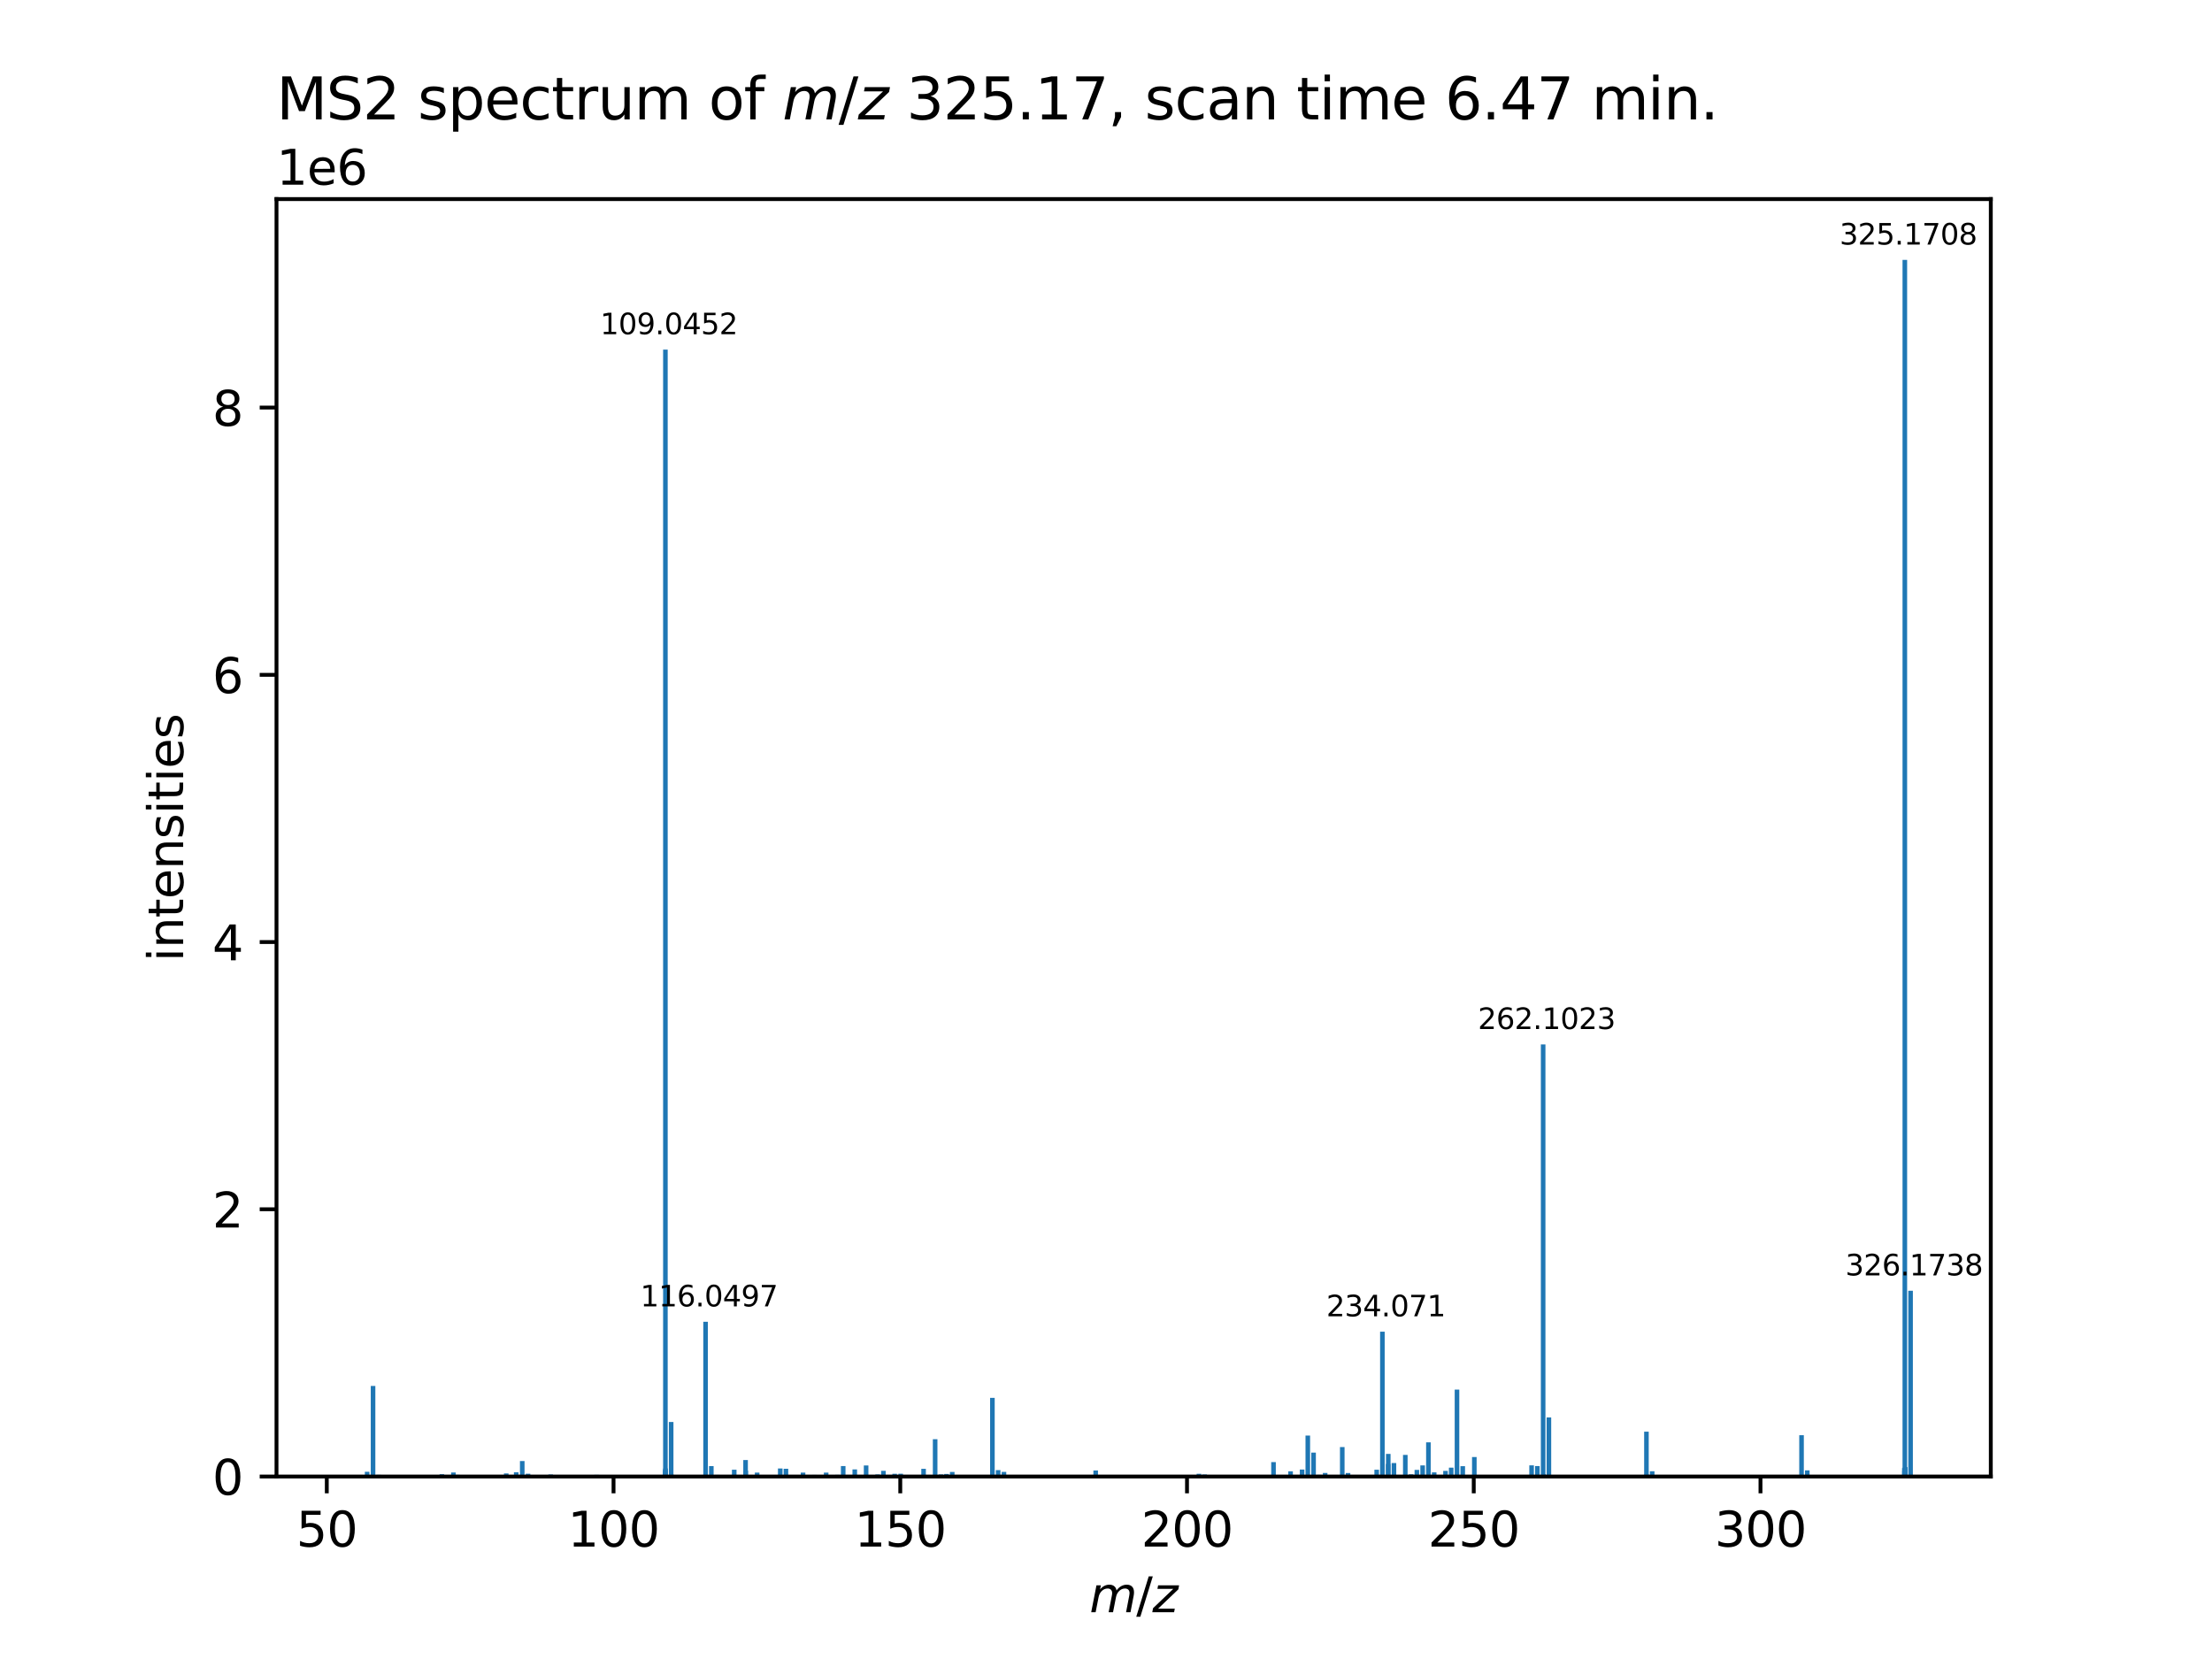 <?xml version="1.0" encoding="utf-8" standalone="no"?>
<!DOCTYPE svg PUBLIC "-//W3C//DTD SVG 1.1//EN"
  "http://www.w3.org/Graphics/SVG/1.1/DTD/svg11.dtd">
<svg xmlns:xlink="http://www.w3.org/1999/xlink" width="460.8pt" height="345.6pt" viewBox="0 0 460.8 345.6" xmlns="http://www.w3.org/2000/svg" version="1.1">
 <defs>
  <style type="text/css">*{stroke-linejoin: round; stroke-linecap: butt}</style>
 </defs>
 <g id="figure_1">
  <g id="patch_1">
   <path d="M 0 345.6 
L 460.8 345.6 
L 460.8 0 
L 0 0 
z
" style="fill: #ffffff"/>
  </g>
  <g id="axes_1">
   <g id="patch_2">
    <path d="M 57.6 307.584 
L 414.72 307.584 
L 414.72 41.472 
L 57.6 41.472 
z
" style="fill: #ffffff"/>
   </g>
   <g id="patch_3">
    <path d="M 73.833 307.584 
L 74.788 307.584 
L 74.788 307.408 
L 73.833 307.408 
z
" clip-path="url(#p324d6e1022)" style="fill: #1f77b4"/>
   </g>
   <g id="patch_4">
    <path d="M 76.003 307.584 
L 76.959 307.584 
L 76.959 306.594 
L 76.003 306.594 
z
" clip-path="url(#p324d6e1022)" style="fill: #1f77b4"/>
   </g>
   <g id="patch_5">
    <path d="M 77.236 307.584 
L 78.191 307.584 
L 78.191 288.717 
L 77.236 288.717 
z
" clip-path="url(#p324d6e1022)" style="fill: #1f77b4"/>
   </g>
   <g id="patch_6">
    <path d="M 77.238 307.584 
L 78.194 307.584 
L 78.194 307.292 
L 77.238 307.292 
z
" clip-path="url(#p324d6e1022)" style="fill: #1f77b4"/>
   </g>
   <g id="patch_7">
    <path d="M 78.387 307.584 
L 79.343 307.584 
L 79.343 307.366 
L 78.387 307.366 
z
" clip-path="url(#p324d6e1022)" style="fill: #1f77b4"/>
   </g>
   <g id="patch_8">
    <path d="M 78.434 307.584 
L 79.39 307.584 
L 79.39 307.242 
L 78.434 307.242 
z
" clip-path="url(#p324d6e1022)" style="fill: #1f77b4"/>
   </g>
   <g id="patch_9">
    <path d="M 83.847 307.584 
L 84.803 307.584 
L 84.803 307.363 
L 83.847 307.363 
z
" clip-path="url(#p324d6e1022)" style="fill: #1f77b4"/>
   </g>
   <g id="patch_10">
    <path d="M 86.146 307.584 
L 87.102 307.584 
L 87.102 307.34 
L 86.146 307.34 
z
" clip-path="url(#p324d6e1022)" style="fill: #1f77b4"/>
   </g>
   <g id="patch_11">
    <path d="M 91.571 307.584 
L 92.527 307.584 
L 92.527 307.099 
L 91.571 307.099 
z
" clip-path="url(#p324d6e1022)" style="fill: #1f77b4"/>
   </g>
   <g id="patch_12">
    <path d="M 92.204 307.584 
L 93.16 307.584 
L 93.16 307.395 
L 92.204 307.395 
z
" clip-path="url(#p324d6e1022)" style="fill: #1f77b4"/>
   </g>
   <g id="patch_13">
    <path d="M 93.979 307.584 
L 94.935 307.584 
L 94.935 306.742 
L 93.979 306.742 
z
" clip-path="url(#p324d6e1022)" style="fill: #1f77b4"/>
   </g>
   <g id="patch_14">
    <path d="M 94.805 307.584 
L 95.761 307.584 
L 95.761 307.238 
L 94.805 307.238 
z
" clip-path="url(#p324d6e1022)" style="fill: #1f77b4"/>
   </g>
   <g id="patch_15">
    <path d="M 104.982 307.584 
L 105.938 307.584 
L 105.938 306.943 
L 104.982 306.943 
z
" clip-path="url(#p324d6e1022)" style="fill: #1f77b4"/>
   </g>
   <g id="patch_16">
    <path d="M 105.907 307.584 
L 106.863 307.584 
L 106.863 307.331 
L 105.907 307.331 
z
" clip-path="url(#p324d6e1022)" style="fill: #1f77b4"/>
   </g>
   <g id="patch_17">
    <path d="M 106.151 307.584 
L 107.107 307.584 
L 107.107 307.35 
L 106.151 307.35 
z
" clip-path="url(#p324d6e1022)" style="fill: #1f77b4"/>
   </g>
   <g id="patch_18">
    <path d="M 107.059 307.584 
L 108.014 307.584 
L 108.014 306.691 
L 107.059 306.691 
z
" clip-path="url(#p324d6e1022)" style="fill: #1f77b4"/>
   </g>
   <g id="patch_19">
    <path d="M 107.111 307.584 
L 108.067 307.584 
L 108.067 307.215 
L 107.111 307.215 
z
" clip-path="url(#p324d6e1022)" style="fill: #1f77b4"/>
   </g>
   <g id="patch_20">
    <path d="M 108.315 307.584 
L 109.271 307.584 
L 109.271 304.363 
L 108.315 304.363 
z
" clip-path="url(#p324d6e1022)" style="fill: #1f77b4"/>
   </g>
   <g id="patch_21">
    <path d="M 109.519 307.584 
L 110.475 307.584 
L 110.475 307.009 
L 109.519 307.009 
z
" clip-path="url(#p324d6e1022)" style="fill: #1f77b4"/>
   </g>
   <g id="patch_22">
    <path d="M 109.533 307.584 
L 110.489 307.584 
L 110.489 307.288 
L 109.533 307.288 
z
" clip-path="url(#p324d6e1022)" style="fill: #1f77b4"/>
   </g>
   <g id="patch_23">
    <path d="M 114.238 307.584 
L 115.193 307.584 
L 115.193 307.165 
L 114.238 307.165 
z
" clip-path="url(#p324d6e1022)" style="fill: #1f77b4"/>
   </g>
   <g id="patch_24">
    <path d="M 117.175 307.584 
L 118.13 307.584 
L 118.13 307.26 
L 117.175 307.26 
z
" clip-path="url(#p324d6e1022)" style="fill: #1f77b4"/>
   </g>
   <g id="patch_25">
    <path d="M 117.18 307.584 
L 118.136 307.584 
L 118.136 307.342 
L 117.18 307.342 
z
" clip-path="url(#p324d6e1022)" style="fill: #1f77b4"/>
   </g>
   <g id="patch_26">
    <path d="M 123.802 307.584 
L 124.758 307.584 
L 124.758 307.235 
L 123.802 307.235 
z
" clip-path="url(#p324d6e1022)" style="fill: #1f77b4"/>
   </g>
   <g id="patch_27">
    <path d="M 138.094 307.584 
L 139.05 307.584 
L 139.05 307.391 
L 138.094 307.391 
z
" clip-path="url(#p324d6e1022)" style="fill: #1f77b4"/>
   </g>
   <g id="patch_28">
    <path d="M 138.12 307.584 
L 139.076 307.584 
L 139.076 306.482 
L 138.12 306.482 
z
" clip-path="url(#p324d6e1022)" style="fill: #1f77b4"/>
   </g>
   <g id="patch_29">
    <path d="M 138.123 307.584 
L 139.079 307.584 
L 139.079 306.134 
L 138.123 306.134 
z
" clip-path="url(#p324d6e1022)" style="fill: #1f77b4"/>
   </g>
   <g id="patch_30">
    <path d="M 138.138 307.584 
L 139.094 307.584 
L 139.094 72.828 
L 138.138 72.828 
z
" clip-path="url(#p324d6e1022)" style="fill: #1f77b4"/>
   </g>
   <g id="patch_31">
    <path d="M 138.157 307.584 
L 139.113 307.584 
L 139.113 305.903 
L 138.157 305.903 
z
" clip-path="url(#p324d6e1022)" style="fill: #1f77b4"/>
   </g>
   <g id="patch_32">
    <path d="M 139.329 307.584 
L 140.285 307.584 
L 140.285 307.4 
L 139.329 307.4 
z
" clip-path="url(#p324d6e1022)" style="fill: #1f77b4"/>
   </g>
   <g id="patch_33">
    <path d="M 139.337 307.584 
L 140.292 307.584 
L 140.292 296.227 
L 139.337 296.227 
z
" clip-path="url(#p324d6e1022)" style="fill: #1f77b4"/>
   </g>
   <g id="patch_34">
    <path d="M 139.346 307.584 
L 140.302 307.584 
L 140.302 307.104 
L 139.346 307.104 
z
" clip-path="url(#p324d6e1022)" style="fill: #1f77b4"/>
   </g>
   <g id="patch_35">
    <path d="M 146.506 307.584 
L 147.462 307.584 
L 147.462 275.35 
L 146.506 275.35 
z
" clip-path="url(#p324d6e1022)" style="fill: #1f77b4"/>
   </g>
   <g id="patch_36">
    <path d="M 147.705 307.584 
L 148.66 307.584 
L 148.66 305.422 
L 147.705 305.422 
z
" clip-path="url(#p324d6e1022)" style="fill: #1f77b4"/>
   </g>
   <g id="patch_37">
    <path d="M 148.94 307.584 
L 149.896 307.584 
L 149.896 307.245 
L 148.94 307.245 
z
" clip-path="url(#p324d6e1022)" style="fill: #1f77b4"/>
   </g>
   <g id="patch_38">
    <path d="M 152.474 307.584 
L 153.429 307.584 
L 153.429 306.172 
L 152.474 306.172 
z
" clip-path="url(#p324d6e1022)" style="fill: #1f77b4"/>
   </g>
   <g id="patch_39">
    <path d="M 154.838 307.584 
L 155.794 307.584 
L 155.794 304.149 
L 154.838 304.149 
z
" clip-path="url(#p324d6e1022)" style="fill: #1f77b4"/>
   </g>
   <g id="patch_40">
    <path d="M 154.881 307.584 
L 155.837 307.584 
L 155.837 306.362 
L 154.881 306.362 
z
" clip-path="url(#p324d6e1022)" style="fill: #1f77b4"/>
   </g>
   <g id="patch_41">
    <path d="M 157.246 307.584 
L 158.202 307.584 
L 158.202 306.773 
L 157.246 306.773 
z
" clip-path="url(#p324d6e1022)" style="fill: #1f77b4"/>
   </g>
   <g id="patch_42">
    <path d="M 162.061 307.584 
L 163.016 307.584 
L 163.016 305.91 
L 162.061 305.91 
z
" clip-path="url(#p324d6e1022)" style="fill: #1f77b4"/>
   </g>
   <g id="patch_43">
    <path d="M 163.25 307.584 
L 164.205 307.584 
L 164.205 305.976 
L 163.25 305.976 
z
" clip-path="url(#p324d6e1022)" style="fill: #1f77b4"/>
   </g>
   <g id="patch_44">
    <path d="M 166.81 307.584 
L 167.765 307.584 
L 167.765 306.767 
L 166.81 306.767 
z
" clip-path="url(#p324d6e1022)" style="fill: #1f77b4"/>
   </g>
   <g id="patch_45">
    <path d="M 169.217 307.584 
L 170.173 307.584 
L 170.173 307.249 
L 169.217 307.249 
z
" clip-path="url(#p324d6e1022)" style="fill: #1f77b4"/>
   </g>
   <g id="patch_46">
    <path d="M 171.625 307.584 
L 172.581 307.584 
L 172.581 306.769 
L 171.625 306.769 
z
" clip-path="url(#p324d6e1022)" style="fill: #1f77b4"/>
   </g>
   <g id="patch_47">
    <path d="M 173.989 307.584 
L 174.945 307.584 
L 174.945 307.231 
L 173.989 307.231 
z
" clip-path="url(#p324d6e1022)" style="fill: #1f77b4"/>
   </g>
   <g id="patch_48">
    <path d="M 175.177 307.584 
L 176.133 307.584 
L 176.133 305.403 
L 175.177 305.403 
z
" clip-path="url(#p324d6e1022)" style="fill: #1f77b4"/>
   </g>
   <g id="patch_49">
    <path d="M 177.585 307.584 
L 178.541 307.584 
L 178.541 306.108 
L 177.585 306.108 
z
" clip-path="url(#p324d6e1022)" style="fill: #1f77b4"/>
   </g>
   <g id="patch_50">
    <path d="M 179.95 307.584 
L 180.905 307.584 
L 180.905 305.289 
L 179.95 305.289 
z
" clip-path="url(#p324d6e1022)" style="fill: #1f77b4"/>
   </g>
   <g id="patch_51">
    <path d="M 182.349 307.584 
L 183.305 307.584 
L 183.305 307.154 
L 182.349 307.154 
z
" clip-path="url(#p324d6e1022)" style="fill: #1f77b4"/>
   </g>
   <g id="patch_52">
    <path d="M 183.552 307.584 
L 184.508 307.584 
L 184.508 306.397 
L 183.552 306.397 
z
" clip-path="url(#p324d6e1022)" style="fill: #1f77b4"/>
   </g>
   <g id="patch_53">
    <path d="M 185.898 307.584 
L 186.854 307.584 
L 186.854 307.015 
L 185.898 307.015 
z
" clip-path="url(#p324d6e1022)" style="fill: #1f77b4"/>
   </g>
   <g id="patch_54">
    <path d="M 187.15 307.584 
L 188.106 307.584 
L 188.106 307.004 
L 187.15 307.004 
z
" clip-path="url(#p324d6e1022)" style="fill: #1f77b4"/>
   </g>
   <g id="patch_55">
    <path d="M 191.699 307.584 
L 192.655 307.584 
L 192.655 307.332 
L 191.699 307.332 
z
" clip-path="url(#p324d6e1022)" style="fill: #1f77b4"/>
   </g>
   <g id="patch_56">
    <path d="M 191.921 307.584 
L 192.876 307.584 
L 192.876 305.981 
L 191.921 305.981 
z
" clip-path="url(#p324d6e1022)" style="fill: #1f77b4"/>
   </g>
   <g id="patch_57">
    <path d="M 194.329 307.584 
L 195.285 307.584 
L 195.285 299.811 
L 194.329 299.811 
z
" clip-path="url(#p324d6e1022)" style="fill: #1f77b4"/>
   </g>
   <g id="patch_58">
    <path d="M 195.517 307.584 
L 196.472 307.584 
L 196.472 307.283 
L 195.517 307.283 
z
" clip-path="url(#p324d6e1022)" style="fill: #1f77b4"/>
   </g>
   <g id="patch_59">
    <path d="M 195.53 307.584 
L 196.486 307.584 
L 196.486 307.154 
L 195.53 307.154 
z
" clip-path="url(#p324d6e1022)" style="fill: #1f77b4"/>
   </g>
   <g id="patch_60">
    <path d="M 196.693 307.584 
L 197.649 307.584 
L 197.649 307.049 
L 196.693 307.049 
z
" clip-path="url(#p324d6e1022)" style="fill: #1f77b4"/>
   </g>
   <g id="patch_61">
    <path d="M 197.889 307.584 
L 198.845 307.584 
L 198.845 306.64 
L 197.889 306.64 
z
" clip-path="url(#p324d6e1022)" style="fill: #1f77b4"/>
   </g>
   <g id="patch_62">
    <path d="M 206.243 307.584 
L 207.199 307.584 
L 207.199 307.398 
L 206.243 307.398 
z
" clip-path="url(#p324d6e1022)" style="fill: #1f77b4"/>
   </g>
   <g id="patch_63">
    <path d="M 206.257 307.584 
L 207.213 307.584 
L 207.213 291.197 
L 206.257 291.197 
z
" clip-path="url(#p324d6e1022)" style="fill: #1f77b4"/>
   </g>
   <g id="patch_64">
    <path d="M 207.456 307.584 
L 208.412 307.584 
L 208.412 306.248 
L 207.456 306.248 
z
" clip-path="url(#p324d6e1022)" style="fill: #1f77b4"/>
   </g>
   <g id="patch_65">
    <path d="M 208.665 307.584 
L 209.621 307.584 
L 209.621 306.624 
L 208.665 306.624 
z
" clip-path="url(#p324d6e1022)" style="fill: #1f77b4"/>
   </g>
   <g id="patch_66">
    <path d="M 227.774 307.584 
L 228.729 307.584 
L 228.729 306.325 
L 227.774 306.325 
z
" clip-path="url(#p324d6e1022)" style="fill: #1f77b4"/>
   </g>
   <g id="patch_67">
    <path d="M 234.931 307.584 
L 235.886 307.584 
L 235.886 307.265 
L 234.931 307.265 
z
" clip-path="url(#p324d6e1022)" style="fill: #1f77b4"/>
   </g>
   <g id="patch_68">
    <path d="M 249.28 307.584 
L 250.235 307.584 
L 250.235 307.014 
L 249.28 307.014 
z
" clip-path="url(#p324d6e1022)" style="fill: #1f77b4"/>
   </g>
   <g id="patch_69">
    <path d="M 250.469 307.584 
L 251.425 307.584 
L 251.425 307.16 
L 250.469 307.16 
z
" clip-path="url(#p324d6e1022)" style="fill: #1f77b4"/>
   </g>
   <g id="patch_70">
    <path d="M 264.819 307.584 
L 265.775 307.584 
L 265.775 304.588 
L 264.819 304.588 
z
" clip-path="url(#p324d6e1022)" style="fill: #1f77b4"/>
   </g>
   <g id="patch_71">
    <path d="M 266.016 307.584 
L 266.972 307.584 
L 266.972 307.31 
L 266.016 307.31 
z
" clip-path="url(#p324d6e1022)" style="fill: #1f77b4"/>
   </g>
   <g id="patch_72">
    <path d="M 268.373 307.584 
L 269.329 307.584 
L 269.329 306.502 
L 268.373 306.502 
z
" clip-path="url(#p324d6e1022)" style="fill: #1f77b4"/>
   </g>
   <g id="patch_73">
    <path d="M 270.773 307.584 
L 271.728 307.584 
L 271.728 306.125 
L 270.773 306.125 
z
" clip-path="url(#p324d6e1022)" style="fill: #1f77b4"/>
   </g>
   <g id="patch_74">
    <path d="M 271.961 307.584 
L 272.916 307.584 
L 272.916 299.049 
L 271.961 299.049 
z
" clip-path="url(#p324d6e1022)" style="fill: #1f77b4"/>
   </g>
   <g id="patch_75">
    <path d="M 273.164 307.584 
L 274.12 307.584 
L 274.12 302.61 
L 273.164 302.61 
z
" clip-path="url(#p324d6e1022)" style="fill: #1f77b4"/>
   </g>
   <g id="patch_76">
    <path d="M 274.363 307.584 
L 275.319 307.584 
L 275.319 307.236 
L 274.363 307.236 
z
" clip-path="url(#p324d6e1022)" style="fill: #1f77b4"/>
   </g>
   <g id="patch_77">
    <path d="M 275.573 307.584 
L 276.529 307.584 
L 276.529 306.839 
L 275.573 306.839 
z
" clip-path="url(#p324d6e1022)" style="fill: #1f77b4"/>
   </g>
   <g id="patch_78">
    <path d="M 279.14 307.584 
L 280.095 307.584 
L 280.095 301.451 
L 279.14 301.451 
z
" clip-path="url(#p324d6e1022)" style="fill: #1f77b4"/>
   </g>
   <g id="patch_79">
    <path d="M 280.34 307.584 
L 281.295 307.584 
L 281.295 306.853 
L 280.34 306.853 
z
" clip-path="url(#p324d6e1022)" style="fill: #1f77b4"/>
   </g>
   <g id="patch_80">
    <path d="M 286.312 307.584 
L 287.268 307.584 
L 287.268 306.164 
L 286.312 306.164 
z
" clip-path="url(#p324d6e1022)" style="fill: #1f77b4"/>
   </g>
   <g id="patch_81">
    <path d="M 287.501 307.584 
L 288.456 307.584 
L 288.456 277.415 
L 287.501 277.415 
z
" clip-path="url(#p324d6e1022)" style="fill: #1f77b4"/>
   </g>
   <g id="patch_82">
    <path d="M 288.699 307.584 
L 289.655 307.584 
L 289.655 304.961 
L 288.699 304.961 
z
" clip-path="url(#p324d6e1022)" style="fill: #1f77b4"/>
   </g>
   <g id="patch_83">
    <path d="M 288.724 307.584 
L 289.679 307.584 
L 289.679 302.878 
L 288.724 302.878 
z
" clip-path="url(#p324d6e1022)" style="fill: #1f77b4"/>
   </g>
   <g id="patch_84">
    <path d="M 289.908 307.584 
L 290.864 307.584 
L 290.864 304.784 
L 289.908 304.784 
z
" clip-path="url(#p324d6e1022)" style="fill: #1f77b4"/>
   </g>
   <g id="patch_85">
    <path d="M 292.273 307.584 
L 293.229 307.584 
L 293.229 303.084 
L 292.273 303.084 
z
" clip-path="url(#p324d6e1022)" style="fill: #1f77b4"/>
   </g>
   <g id="patch_86">
    <path d="M 293.473 307.584 
L 294.429 307.584 
L 294.429 307.132 
L 293.473 307.132 
z
" clip-path="url(#p324d6e1022)" style="fill: #1f77b4"/>
   </g>
   <g id="patch_87">
    <path d="M 294.68 307.584 
L 295.635 307.584 
L 295.635 306.202 
L 294.68 306.202 
z
" clip-path="url(#p324d6e1022)" style="fill: #1f77b4"/>
   </g>
   <g id="patch_88">
    <path d="M 295.883 307.584 
L 296.839 307.584 
L 296.839 305.273 
L 295.883 305.273 
z
" clip-path="url(#p324d6e1022)" style="fill: #1f77b4"/>
   </g>
   <g id="patch_89">
    <path d="M 297.087 307.584 
L 298.043 307.584 
L 298.043 300.472 
L 297.087 300.472 
z
" clip-path="url(#p324d6e1022)" style="fill: #1f77b4"/>
   </g>
   <g id="patch_90">
    <path d="M 298.287 307.584 
L 299.243 307.584 
L 299.243 306.716 
L 298.287 306.716 
z
" clip-path="url(#p324d6e1022)" style="fill: #1f77b4"/>
   </g>
   <g id="patch_91">
    <path d="M 300.648 307.584 
L 301.604 307.584 
L 301.604 306.408 
L 300.648 306.408 
z
" clip-path="url(#p324d6e1022)" style="fill: #1f77b4"/>
   </g>
   <g id="patch_92">
    <path d="M 301.834 307.584 
L 302.789 307.584 
L 302.789 305.738 
L 301.834 305.738 
z
" clip-path="url(#p324d6e1022)" style="fill: #1f77b4"/>
   </g>
   <g id="patch_93">
    <path d="M 303.04 307.584 
L 303.996 307.584 
L 303.996 289.475 
L 303.04 289.475 
z
" clip-path="url(#p324d6e1022)" style="fill: #1f77b4"/>
   </g>
   <g id="patch_94">
    <path d="M 304.24 307.584 
L 305.195 307.584 
L 305.195 305.435 
L 304.24 305.435 
z
" clip-path="url(#p324d6e1022)" style="fill: #1f77b4"/>
   </g>
   <g id="patch_95">
    <path d="M 306.652 307.584 
L 307.608 307.584 
L 307.608 303.532 
L 306.652 303.532 
z
" clip-path="url(#p324d6e1022)" style="fill: #1f77b4"/>
   </g>
   <g id="patch_96">
    <path d="M 318.581 307.584 
L 319.537 307.584 
L 319.537 305.26 
L 318.581 305.26 
z
" clip-path="url(#p324d6e1022)" style="fill: #1f77b4"/>
   </g>
   <g id="patch_97">
    <path d="M 319.784 307.584 
L 320.74 307.584 
L 320.74 305.409 
L 319.784 305.409 
z
" clip-path="url(#p324d6e1022)" style="fill: #1f77b4"/>
   </g>
   <g id="patch_98">
    <path d="M 320.988 307.584 
L 321.944 307.584 
L 321.944 217.567 
L 320.988 217.567 
z
" clip-path="url(#p324d6e1022)" style="fill: #1f77b4"/>
   </g>
   <g id="patch_99">
    <path d="M 321.057 307.584 
L 322.012 307.584 
L 322.012 307.09 
L 321.057 307.09 
z
" clip-path="url(#p324d6e1022)" style="fill: #1f77b4"/>
   </g>
   <g id="patch_100">
    <path d="M 322.187 307.584 
L 323.143 307.584 
L 323.143 295.275 
L 322.187 295.275 
z
" clip-path="url(#p324d6e1022)" style="fill: #1f77b4"/>
   </g>
   <g id="patch_101">
    <path d="M 322.222 307.584 
L 323.177 307.584 
L 323.177 307.268 
L 322.222 307.268 
z
" clip-path="url(#p324d6e1022)" style="fill: #1f77b4"/>
   </g>
   <g id="patch_102">
    <path d="M 342.505 307.584 
L 343.46 307.584 
L 343.46 298.244 
L 342.505 298.244 
z
" clip-path="url(#p324d6e1022)" style="fill: #1f77b4"/>
   </g>
   <g id="patch_103">
    <path d="M 342.541 307.584 
L 343.497 307.584 
L 343.497 307.146 
L 342.541 307.146 
z
" clip-path="url(#p324d6e1022)" style="fill: #1f77b4"/>
   </g>
   <g id="patch_104">
    <path d="M 343.702 307.584 
L 344.658 307.584 
L 344.658 306.491 
L 343.702 306.491 
z
" clip-path="url(#p324d6e1022)" style="fill: #1f77b4"/>
   </g>
   <g id="patch_105">
    <path d="M 347.501 307.584 
L 348.457 307.584 
L 348.457 307.266 
L 347.501 307.266 
z
" clip-path="url(#p324d6e1022)" style="fill: #1f77b4"/>
   </g>
   <g id="patch_106">
    <path d="M 374.816 307.584 
L 375.772 307.584 
L 375.772 298.978 
L 374.816 298.978 
z
" clip-path="url(#p324d6e1022)" style="fill: #1f77b4"/>
   </g>
   <g id="patch_107">
    <path d="M 376.014 307.584 
L 376.97 307.584 
L 376.97 306.299 
L 376.014 306.299 
z
" clip-path="url(#p324d6e1022)" style="fill: #1f77b4"/>
   </g>
   <g id="patch_108">
    <path d="M 396.237 307.584 
L 397.193 307.584 
L 397.193 305.824 
L 396.237 305.824 
z
" clip-path="url(#p324d6e1022)" style="fill: #1f77b4"/>
   </g>
   <g id="patch_109">
    <path d="M 396.257 307.584 
L 397.213 307.584 
L 397.213 306.419 
L 396.257 306.419 
z
" clip-path="url(#p324d6e1022)" style="fill: #1f77b4"/>
   </g>
   <g id="patch_110">
    <path d="M 396.333 307.584 
L 397.289 307.584 
L 397.289 54.144 
L 396.333 54.144 
z
" clip-path="url(#p324d6e1022)" style="fill: #1f77b4"/>
   </g>
   <g id="patch_111">
    <path d="M 396.41 307.584 
L 397.366 307.584 
L 397.366 306.194 
L 396.41 306.194 
z
" clip-path="url(#p324d6e1022)" style="fill: #1f77b4"/>
   </g>
   <g id="patch_112">
    <path d="M 396.429 307.584 
L 397.385 307.584 
L 397.385 305.633 
L 396.429 305.633 
z
" clip-path="url(#p324d6e1022)" style="fill: #1f77b4"/>
   </g>
   <g id="patch_113">
    <path d="M 397.532 307.584 
L 398.487 307.584 
L 398.487 268.891 
L 397.532 268.891 
z
" clip-path="url(#p324d6e1022)" style="fill: #1f77b4"/>
   </g>
   <g id="matplotlib.axis_1">
    <g id="xtick_1">
     <g id="line2d_1">
      <defs>
       <path id="md978842d59" d="M 0 0 
L 0 3.5 
" style="stroke: #000000; stroke-width: 0.8"/>
      </defs>
      <g>
       <use xlink:href="#md978842d59" x="68.077" y="307.584" style="stroke: #000000; stroke-width: 0.8"/>
      </g>
     </g>
     <g id="text_1">
      <!-- 50 -->
      <g transform="translate(61.715 322.182) scale(0.1 -0.1)">
       <defs>
        <path id="DejaVuSans-35" d="M 691 4666 
L 3169 4666 
L 3169 4134 
L 1269 4134 
L 1269 2991 
Q 1406 3038 1543 3061 
Q 1681 3084 1819 3084 
Q 2600 3084 3056 2656 
Q 3513 2228 3513 1497 
Q 3513 744 3044 326 
Q 2575 -91 1722 -91 
Q 1428 -91 1123 -41 
Q 819 9 494 109 
L 494 744 
Q 775 591 1075 516 
Q 1375 441 1709 441 
Q 2250 441 2565 725 
Q 2881 1009 2881 1497 
Q 2881 1984 2565 2268 
Q 2250 2553 1709 2553 
Q 1456 2553 1204 2497 
Q 953 2441 691 2322 
L 691 4666 
z
" transform="scale(0.016)"/>
        <path id="DejaVuSans-30" d="M 2034 4250 
Q 1547 4250 1301 3770 
Q 1056 3291 1056 2328 
Q 1056 1369 1301 889 
Q 1547 409 2034 409 
Q 2525 409 2770 889 
Q 3016 1369 3016 2328 
Q 3016 3291 2770 3770 
Q 2525 4250 2034 4250 
z
M 2034 4750 
Q 2819 4750 3233 4129 
Q 3647 3509 3647 2328 
Q 3647 1150 3233 529 
Q 2819 -91 2034 -91 
Q 1250 -91 836 529 
Q 422 1150 422 2328 
Q 422 3509 836 4129 
Q 1250 4750 2034 4750 
z
" transform="scale(0.016)"/>
       </defs>
       <use xlink:href="#DejaVuSans-35"/>
       <use xlink:href="#DejaVuSans-30" x="63.623"/>
      </g>
     </g>
    </g>
    <g id="xtick_2">
     <g id="line2d_2">
      <g>
       <use xlink:href="#md978842d59" x="127.81" y="307.584" style="stroke: #000000; stroke-width: 0.8"/>
      </g>
     </g>
     <g id="text_2">
      <!-- 100 -->
      <g transform="translate(118.266 322.182) scale(0.1 -0.1)">
       <defs>
        <path id="DejaVuSans-31" d="M 794 531 
L 1825 531 
L 1825 4091 
L 703 3866 
L 703 4441 
L 1819 4666 
L 2450 4666 
L 2450 531 
L 3481 531 
L 3481 0 
L 794 0 
L 794 531 
z
" transform="scale(0.016)"/>
       </defs>
       <use xlink:href="#DejaVuSans-31"/>
       <use xlink:href="#DejaVuSans-30" x="63.623"/>
       <use xlink:href="#DejaVuSans-30" x="127.246"/>
      </g>
     </g>
    </g>
    <g id="xtick_3">
     <g id="line2d_3">
      <g>
       <use xlink:href="#md978842d59" x="187.543" y="307.584" style="stroke: #000000; stroke-width: 0.8"/>
      </g>
     </g>
     <g id="text_3">
      <!-- 150 -->
      <g transform="translate(177.999 322.182) scale(0.1 -0.1)">
       <use xlink:href="#DejaVuSans-31"/>
       <use xlink:href="#DejaVuSans-35" x="63.623"/>
       <use xlink:href="#DejaVuSans-30" x="127.246"/>
      </g>
     </g>
    </g>
    <g id="xtick_4">
     <g id="line2d_4">
      <g>
       <use xlink:href="#md978842d59" x="247.275" y="307.584" style="stroke: #000000; stroke-width: 0.8"/>
      </g>
     </g>
     <g id="text_4">
      <!-- 200 -->
      <g transform="translate(237.732 322.182) scale(0.1 -0.1)">
       <defs>
        <path id="DejaVuSans-32" d="M 1228 531 
L 3431 531 
L 3431 0 
L 469 0 
L 469 531 
Q 828 903 1448 1529 
Q 2069 2156 2228 2338 
Q 2531 2678 2651 2914 
Q 2772 3150 2772 3378 
Q 2772 3750 2511 3984 
Q 2250 4219 1831 4219 
Q 1534 4219 1204 4116 
Q 875 4013 500 3803 
L 500 4441 
Q 881 4594 1212 4672 
Q 1544 4750 1819 4750 
Q 2544 4750 2975 4387 
Q 3406 4025 3406 3419 
Q 3406 3131 3298 2873 
Q 3191 2616 2906 2266 
Q 2828 2175 2409 1742 
Q 1991 1309 1228 531 
z
" transform="scale(0.016)"/>
       </defs>
       <use xlink:href="#DejaVuSans-32"/>
       <use xlink:href="#DejaVuSans-30" x="63.623"/>
       <use xlink:href="#DejaVuSans-30" x="127.246"/>
      </g>
     </g>
    </g>
    <g id="xtick_5">
     <g id="line2d_5">
      <g>
       <use xlink:href="#md978842d59" x="307.008" y="307.584" style="stroke: #000000; stroke-width: 0.8"/>
      </g>
     </g>
     <g id="text_5">
      <!-- 250 -->
      <g transform="translate(297.464 322.182) scale(0.1 -0.1)">
       <use xlink:href="#DejaVuSans-32"/>
       <use xlink:href="#DejaVuSans-35" x="63.623"/>
       <use xlink:href="#DejaVuSans-30" x="127.246"/>
      </g>
     </g>
    </g>
    <g id="xtick_6">
     <g id="line2d_6">
      <g>
       <use xlink:href="#md978842d59" x="366.741" y="307.584" style="stroke: #000000; stroke-width: 0.8"/>
      </g>
     </g>
     <g id="text_6">
      <!-- 300 -->
      <g transform="translate(357.197 322.182) scale(0.1 -0.1)">
       <defs>
        <path id="DejaVuSans-33" d="M 2597 2516 
Q 3050 2419 3304 2112 
Q 3559 1806 3559 1356 
Q 3559 666 3084 287 
Q 2609 -91 1734 -91 
Q 1441 -91 1130 -33 
Q 819 25 488 141 
L 488 750 
Q 750 597 1062 519 
Q 1375 441 1716 441 
Q 2309 441 2620 675 
Q 2931 909 2931 1356 
Q 2931 1769 2642 2001 
Q 2353 2234 1838 2234 
L 1294 2234 
L 1294 2753 
L 1863 2753 
Q 2328 2753 2575 2939 
Q 2822 3125 2822 3475 
Q 2822 3834 2567 4026 
Q 2313 4219 1838 4219 
Q 1578 4219 1281 4162 
Q 984 4106 628 3988 
L 628 4550 
Q 988 4650 1302 4700 
Q 1616 4750 1894 4750 
Q 2613 4750 3031 4423 
Q 3450 4097 3450 3541 
Q 3450 3153 3228 2886 
Q 3006 2619 2597 2516 
z
" transform="scale(0.016)"/>
       </defs>
       <use xlink:href="#DejaVuSans-33"/>
       <use xlink:href="#DejaVuSans-30" x="63.623"/>
       <use xlink:href="#DejaVuSans-30" x="127.246"/>
      </g>
     </g>
    </g>
    <g id="text_7">
     <!-- ${m/z}$ -->
     <g transform="translate(226.96 335.861) scale(0.1 -0.1)">
      <defs>
       <path id="DejaVuSans-Oblique-6d" d="M 5747 2113 
L 5338 0 
L 4763 0 
L 5166 2094 
Q 5191 2228 5203 2325 
Q 5216 2422 5216 2491 
Q 5216 2772 5059 2928 
Q 4903 3084 4622 3084 
Q 4203 3084 3875 2770 
Q 3547 2456 3450 1953 
L 3066 0 
L 2491 0 
L 2900 2094 
Q 2925 2209 2937 2307 
Q 2950 2406 2950 2484 
Q 2950 2769 2794 2926 
Q 2638 3084 2363 3084 
Q 1938 3084 1609 2770 
Q 1281 2456 1184 1953 
L 800 0 
L 225 0 
L 909 3500 
L 1484 3500 
L 1375 2956 
Q 1609 3263 1923 3423 
Q 2238 3584 2597 3584 
Q 2978 3584 3223 3384 
Q 3469 3184 3519 2828 
Q 3781 3197 4126 3390 
Q 4472 3584 4856 3584 
Q 5306 3584 5551 3325 
Q 5797 3066 5797 2591 
Q 5797 2488 5784 2364 
Q 5772 2241 5747 2113 
z
" transform="scale(0.016)"/>
       <path id="DejaVuSans-2f" d="M 1625 4666 
L 2156 4666 
L 531 -594 
L 0 -594 
L 1625 4666 
z
" transform="scale(0.016)"/>
       <path id="DejaVuSans-Oblique-7a" d="M 744 3500 
L 3475 3500 
L 3372 2975 
L 738 459 
L 2913 459 
L 2822 0 
L -19 0 
L 84 525 
L 2719 3041 
L 653 3041 
L 744 3500 
z
" transform="scale(0.016)"/>
      </defs>
      <use xlink:href="#DejaVuSans-Oblique-6d" transform="translate(0 0.094)"/>
      <use xlink:href="#DejaVuSans-2f" transform="translate(97.412 0.094)"/>
      <use xlink:href="#DejaVuSans-Oblique-7a" transform="translate(131.104 0.094)"/>
     </g>
    </g>
   </g>
   <g id="matplotlib.axis_2">
    <g id="ytick_1">
     <g id="line2d_7">
      <defs>
       <path id="mc44df0ba85" d="M 0 0 
L -3.5 0 
" style="stroke: #000000; stroke-width: 0.8"/>
      </defs>
      <g>
       <use xlink:href="#mc44df0ba85" x="57.6" y="307.584" style="stroke: #000000; stroke-width: 0.8"/>
      </g>
     </g>
     <g id="text_8">
      <!-- 0 -->
      <g transform="translate(44.237 311.383) scale(0.1 -0.1)">
       <use xlink:href="#DejaVuSans-30"/>
      </g>
     </g>
    </g>
    <g id="ytick_2">
     <g id="line2d_8">
      <g>
       <use xlink:href="#mc44df0ba85" x="57.6" y="251.915" style="stroke: #000000; stroke-width: 0.8"/>
      </g>
     </g>
     <g id="text_9">
      <!-- 2 -->
      <g transform="translate(44.237 255.714) scale(0.1 -0.1)">
       <use xlink:href="#DejaVuSans-32"/>
      </g>
     </g>
    </g>
    <g id="ytick_3">
     <g id="line2d_9">
      <g>
       <use xlink:href="#mc44df0ba85" x="57.6" y="196.246" style="stroke: #000000; stroke-width: 0.8"/>
      </g>
     </g>
     <g id="text_10">
      <!-- 4 -->
      <g transform="translate(44.237 200.045) scale(0.1 -0.1)">
       <defs>
        <path id="DejaVuSans-34" d="M 2419 4116 
L 825 1625 
L 2419 1625 
L 2419 4116 
z
M 2253 4666 
L 3047 4666 
L 3047 1625 
L 3713 1625 
L 3713 1100 
L 3047 1100 
L 3047 0 
L 2419 0 
L 2419 1100 
L 313 1100 
L 313 1709 
L 2253 4666 
z
" transform="scale(0.016)"/>
       </defs>
       <use xlink:href="#DejaVuSans-34"/>
      </g>
     </g>
    </g>
    <g id="ytick_4">
     <g id="line2d_10">
      <g>
       <use xlink:href="#mc44df0ba85" x="57.6" y="140.577" style="stroke: #000000; stroke-width: 0.8"/>
      </g>
     </g>
     <g id="text_11">
      <!-- 6 -->
      <g transform="translate(44.237 144.376) scale(0.1 -0.1)">
       <defs>
        <path id="DejaVuSans-36" d="M 2113 2584 
Q 1688 2584 1439 2293 
Q 1191 2003 1191 1497 
Q 1191 994 1439 701 
Q 1688 409 2113 409 
Q 2538 409 2786 701 
Q 3034 994 3034 1497 
Q 3034 2003 2786 2293 
Q 2538 2584 2113 2584 
z
M 3366 4563 
L 3366 3988 
Q 3128 4100 2886 4159 
Q 2644 4219 2406 4219 
Q 1781 4219 1451 3797 
Q 1122 3375 1075 2522 
Q 1259 2794 1537 2939 
Q 1816 3084 2150 3084 
Q 2853 3084 3261 2657 
Q 3669 2231 3669 1497 
Q 3669 778 3244 343 
Q 2819 -91 2113 -91 
Q 1303 -91 875 529 
Q 447 1150 447 2328 
Q 447 3434 972 4092 
Q 1497 4750 2381 4750 
Q 2619 4750 2861 4703 
Q 3103 4656 3366 4563 
z
" transform="scale(0.016)"/>
       </defs>
       <use xlink:href="#DejaVuSans-36"/>
      </g>
     </g>
    </g>
    <g id="ytick_5">
     <g id="line2d_11">
      <g>
       <use xlink:href="#mc44df0ba85" x="57.6" y="84.908" style="stroke: #000000; stroke-width: 0.8"/>
      </g>
     </g>
     <g id="text_12">
      <!-- 8 -->
      <g transform="translate(44.237 88.707) scale(0.1 -0.1)">
       <defs>
        <path id="DejaVuSans-38" d="M 2034 2216 
Q 1584 2216 1326 1975 
Q 1069 1734 1069 1313 
Q 1069 891 1326 650 
Q 1584 409 2034 409 
Q 2484 409 2743 651 
Q 3003 894 3003 1313 
Q 3003 1734 2745 1975 
Q 2488 2216 2034 2216 
z
M 1403 2484 
Q 997 2584 770 2862 
Q 544 3141 544 3541 
Q 544 4100 942 4425 
Q 1341 4750 2034 4750 
Q 2731 4750 3128 4425 
Q 3525 4100 3525 3541 
Q 3525 3141 3298 2862 
Q 3072 2584 2669 2484 
Q 3125 2378 3379 2068 
Q 3634 1759 3634 1313 
Q 3634 634 3220 271 
Q 2806 -91 2034 -91 
Q 1263 -91 848 271 
Q 434 634 434 1313 
Q 434 1759 690 2068 
Q 947 2378 1403 2484 
z
M 1172 3481 
Q 1172 3119 1398 2916 
Q 1625 2713 2034 2713 
Q 2441 2713 2670 2916 
Q 2900 3119 2900 3481 
Q 2900 3844 2670 4047 
Q 2441 4250 2034 4250 
Q 1625 4250 1398 4047 
Q 1172 3844 1172 3481 
z
" transform="scale(0.016)"/>
       </defs>
       <use xlink:href="#DejaVuSans-38"/>
      </g>
     </g>
    </g>
    <g id="text_13">
     <!-- intensities -->
     <g transform="translate(38.158 200.315) rotate(-90) scale(0.1 -0.1)">
      <defs>
       <path id="DejaVuSans-69" d="M 603 3500 
L 1178 3500 
L 1178 0 
L 603 0 
L 603 3500 
z
M 603 4863 
L 1178 4863 
L 1178 4134 
L 603 4134 
L 603 4863 
z
" transform="scale(0.016)"/>
       <path id="DejaVuSans-6e" d="M 3513 2113 
L 3513 0 
L 2938 0 
L 2938 2094 
Q 2938 2591 2744 2837 
Q 2550 3084 2163 3084 
Q 1697 3084 1428 2787 
Q 1159 2491 1159 1978 
L 1159 0 
L 581 0 
L 581 3500 
L 1159 3500 
L 1159 2956 
Q 1366 3272 1645 3428 
Q 1925 3584 2291 3584 
Q 2894 3584 3203 3211 
Q 3513 2838 3513 2113 
z
" transform="scale(0.016)"/>
       <path id="DejaVuSans-74" d="M 1172 4494 
L 1172 3500 
L 2356 3500 
L 2356 3053 
L 1172 3053 
L 1172 1153 
Q 1172 725 1289 603 
Q 1406 481 1766 481 
L 2356 481 
L 2356 0 
L 1766 0 
Q 1100 0 847 248 
Q 594 497 594 1153 
L 594 3053 
L 172 3053 
L 172 3500 
L 594 3500 
L 594 4494 
L 1172 4494 
z
" transform="scale(0.016)"/>
       <path id="DejaVuSans-65" d="M 3597 1894 
L 3597 1613 
L 953 1613 
Q 991 1019 1311 708 
Q 1631 397 2203 397 
Q 2534 397 2845 478 
Q 3156 559 3463 722 
L 3463 178 
Q 3153 47 2828 -22 
Q 2503 -91 2169 -91 
Q 1331 -91 842 396 
Q 353 884 353 1716 
Q 353 2575 817 3079 
Q 1281 3584 2069 3584 
Q 2775 3584 3186 3129 
Q 3597 2675 3597 1894 
z
M 3022 2063 
Q 3016 2534 2758 2815 
Q 2500 3097 2075 3097 
Q 1594 3097 1305 2825 
Q 1016 2553 972 2059 
L 3022 2063 
z
" transform="scale(0.016)"/>
       <path id="DejaVuSans-73" d="M 2834 3397 
L 2834 2853 
Q 2591 2978 2328 3040 
Q 2066 3103 1784 3103 
Q 1356 3103 1142 2972 
Q 928 2841 928 2578 
Q 928 2378 1081 2264 
Q 1234 2150 1697 2047 
L 1894 2003 
Q 2506 1872 2764 1633 
Q 3022 1394 3022 966 
Q 3022 478 2636 193 
Q 2250 -91 1575 -91 
Q 1294 -91 989 -36 
Q 684 19 347 128 
L 347 722 
Q 666 556 975 473 
Q 1284 391 1588 391 
Q 1994 391 2212 530 
Q 2431 669 2431 922 
Q 2431 1156 2273 1281 
Q 2116 1406 1581 1522 
L 1381 1569 
Q 847 1681 609 1914 
Q 372 2147 372 2553 
Q 372 3047 722 3315 
Q 1072 3584 1716 3584 
Q 2034 3584 2315 3537 
Q 2597 3491 2834 3397 
z
" transform="scale(0.016)"/>
      </defs>
      <use xlink:href="#DejaVuSans-69"/>
      <use xlink:href="#DejaVuSans-6e" x="27.783"/>
      <use xlink:href="#DejaVuSans-74" x="91.162"/>
      <use xlink:href="#DejaVuSans-65" x="130.371"/>
      <use xlink:href="#DejaVuSans-6e" x="191.895"/>
      <use xlink:href="#DejaVuSans-73" x="255.273"/>
      <use xlink:href="#DejaVuSans-69" x="307.373"/>
      <use xlink:href="#DejaVuSans-74" x="335.156"/>
      <use xlink:href="#DejaVuSans-69" x="374.365"/>
      <use xlink:href="#DejaVuSans-65" x="402.148"/>
      <use xlink:href="#DejaVuSans-73" x="463.672"/>
     </g>
    </g>
    <g id="text_14">
     <!-- 1e6 -->
     <g transform="translate(57.6 38.472) scale(0.1 -0.1)">
      <use xlink:href="#DejaVuSans-31"/>
      <use xlink:href="#DejaVuSans-65" x="63.623"/>
      <use xlink:href="#DejaVuSans-36" x="125.146"/>
     </g>
    </g>
   </g>
   <g id="patch_114">
    <path d="M 57.6 307.584 
L 57.6 41.472 
" style="fill: none; stroke: #000000; stroke-width: 0.8; stroke-linejoin: miter; stroke-linecap: square"/>
   </g>
   <g id="patch_115">
    <path d="M 414.72 307.584 
L 414.72 41.472 
" style="fill: none; stroke: #000000; stroke-width: 0.8; stroke-linejoin: miter; stroke-linecap: square"/>
   </g>
   <g id="patch_116">
    <path d="M 57.6 307.584 
L 414.72 307.584 
" style="fill: none; stroke: #000000; stroke-width: 0.8; stroke-linejoin: miter; stroke-linecap: square"/>
   </g>
   <g id="patch_117">
    <path d="M 57.6 41.472 
L 414.72 41.472 
" style="fill: none; stroke: #000000; stroke-width: 0.8; stroke-linejoin: miter; stroke-linecap: square"/>
   </g>
   <g id="text_15">
    <!-- 109.0452 -->
    <g transform="translate(125.021 69.624) scale(0.06 -0.06)">
     <defs>
      <path id="DejaVuSans-39" d="M 703 97 
L 703 672 
Q 941 559 1184 500 
Q 1428 441 1663 441 
Q 2288 441 2617 861 
Q 2947 1281 2994 2138 
Q 2813 1869 2534 1725 
Q 2256 1581 1919 1581 
Q 1219 1581 811 2004 
Q 403 2428 403 3163 
Q 403 3881 828 4315 
Q 1253 4750 1959 4750 
Q 2769 4750 3195 4129 
Q 3622 3509 3622 2328 
Q 3622 1225 3098 567 
Q 2575 -91 1691 -91 
Q 1453 -91 1209 -44 
Q 966 3 703 97 
z
M 1959 2075 
Q 2384 2075 2632 2365 
Q 2881 2656 2881 3163 
Q 2881 3666 2632 3958 
Q 2384 4250 1959 4250 
Q 1534 4250 1286 3958 
Q 1038 3666 1038 3163 
Q 1038 2656 1286 2365 
Q 1534 2075 1959 2075 
z
" transform="scale(0.016)"/>
      <path id="DejaVuSans-2e" d="M 684 794 
L 1344 794 
L 1344 0 
L 684 0 
L 684 794 
z
" transform="scale(0.016)"/>
     </defs>
     <use xlink:href="#DejaVuSans-31"/>
     <use xlink:href="#DejaVuSans-30" x="63.623"/>
     <use xlink:href="#DejaVuSans-39" x="127.246"/>
     <use xlink:href="#DejaVuSans-2e" x="190.869"/>
     <use xlink:href="#DejaVuSans-30" x="222.656"/>
     <use xlink:href="#DejaVuSans-34" x="286.279"/>
     <use xlink:href="#DejaVuSans-35" x="349.902"/>
     <use xlink:href="#DejaVuSans-32" x="413.525"/>
    </g>
   </g>
   <g id="text_16">
    <!-- 116.0497 -->
    <g transform="translate(133.389 272.146) scale(0.06 -0.06)">
     <defs>
      <path id="DejaVuSans-37" d="M 525 4666 
L 3525 4666 
L 3525 4397 
L 1831 0 
L 1172 0 
L 2766 4134 
L 525 4134 
L 525 4666 
z
" transform="scale(0.016)"/>
     </defs>
     <use xlink:href="#DejaVuSans-31"/>
     <use xlink:href="#DejaVuSans-31" x="63.623"/>
     <use xlink:href="#DejaVuSans-36" x="127.246"/>
     <use xlink:href="#DejaVuSans-2e" x="190.869"/>
     <use xlink:href="#DejaVuSans-30" x="222.656"/>
     <use xlink:href="#DejaVuSans-34" x="286.279"/>
     <use xlink:href="#DejaVuSans-39" x="349.902"/>
     <use xlink:href="#DejaVuSans-37" x="413.525"/>
    </g>
   </g>
   <g id="text_17">
    <!-- 234.071 -->
    <g transform="translate(276.293 274.211) scale(0.06 -0.06)">
     <use xlink:href="#DejaVuSans-32"/>
     <use xlink:href="#DejaVuSans-33" x="63.623"/>
     <use xlink:href="#DejaVuSans-34" x="127.246"/>
     <use xlink:href="#DejaVuSans-2e" x="190.869"/>
     <use xlink:href="#DejaVuSans-30" x="222.656"/>
     <use xlink:href="#DejaVuSans-37" x="286.279"/>
     <use xlink:href="#DejaVuSans-31" x="349.902"/>
    </g>
   </g>
   <g id="text_18">
    <!-- 262.1023 -->
    <g transform="translate(307.871 214.362) scale(0.06 -0.06)">
     <use xlink:href="#DejaVuSans-32"/>
     <use xlink:href="#DejaVuSans-36" x="63.623"/>
     <use xlink:href="#DejaVuSans-32" x="127.246"/>
     <use xlink:href="#DejaVuSans-2e" x="190.869"/>
     <use xlink:href="#DejaVuSans-31" x="222.656"/>
     <use xlink:href="#DejaVuSans-30" x="286.279"/>
     <use xlink:href="#DejaVuSans-32" x="349.902"/>
     <use xlink:href="#DejaVuSans-33" x="413.525"/>
    </g>
   </g>
   <g id="text_19">
    <!-- 325.1708 -->
    <g transform="translate(383.217 50.94) scale(0.06 -0.06)">
     <use xlink:href="#DejaVuSans-33"/>
     <use xlink:href="#DejaVuSans-32" x="63.623"/>
     <use xlink:href="#DejaVuSans-35" x="127.246"/>
     <use xlink:href="#DejaVuSans-2e" x="190.869"/>
     <use xlink:href="#DejaVuSans-31" x="222.656"/>
     <use xlink:href="#DejaVuSans-37" x="286.279"/>
     <use xlink:href="#DejaVuSans-30" x="349.902"/>
     <use xlink:href="#DejaVuSans-38" x="413.525"/>
    </g>
   </g>
   <g id="text_20">
    <!-- 326.1738 -->
    <g transform="translate(384.415 265.687) scale(0.06 -0.06)">
     <use xlink:href="#DejaVuSans-33"/>
     <use xlink:href="#DejaVuSans-32" x="63.623"/>
     <use xlink:href="#DejaVuSans-36" x="127.246"/>
     <use xlink:href="#DejaVuSans-2e" x="190.869"/>
     <use xlink:href="#DejaVuSans-31" x="222.656"/>
     <use xlink:href="#DejaVuSans-37" x="286.279"/>
     <use xlink:href="#DejaVuSans-33" x="349.902"/>
     <use xlink:href="#DejaVuSans-38" x="413.525"/>
    </g>
   </g>
   <g id="text_21">
    <!-- MS2 spectrum of ${m/z}$ 325.17, scan time 6.47 min. -->
    <g transform="translate(57.6 24.874) scale(0.12 -0.12)">
     <defs>
      <path id="DejaVuSans-4d" d="M 628 4666 
L 1569 4666 
L 2759 1491 
L 3956 4666 
L 4897 4666 
L 4897 0 
L 4281 0 
L 4281 4097 
L 3078 897 
L 2444 897 
L 1241 4097 
L 1241 0 
L 628 0 
L 628 4666 
z
" transform="scale(0.016)"/>
      <path id="DejaVuSans-53" d="M 3425 4513 
L 3425 3897 
Q 3066 4069 2747 4153 
Q 2428 4238 2131 4238 
Q 1616 4238 1336 4038 
Q 1056 3838 1056 3469 
Q 1056 3159 1242 3001 
Q 1428 2844 1947 2747 
L 2328 2669 
Q 3034 2534 3370 2195 
Q 3706 1856 3706 1288 
Q 3706 609 3251 259 
Q 2797 -91 1919 -91 
Q 1588 -91 1214 -16 
Q 841 59 441 206 
L 441 856 
Q 825 641 1194 531 
Q 1563 422 1919 422 
Q 2459 422 2753 634 
Q 3047 847 3047 1241 
Q 3047 1584 2836 1778 
Q 2625 1972 2144 2069 
L 1759 2144 
Q 1053 2284 737 2584 
Q 422 2884 422 3419 
Q 422 4038 858 4394 
Q 1294 4750 2059 4750 
Q 2388 4750 2728 4690 
Q 3069 4631 3425 4513 
z
" transform="scale(0.016)"/>
      <path id="DejaVuSans-20" transform="scale(0.016)"/>
      <path id="DejaVuSans-70" d="M 1159 525 
L 1159 -1331 
L 581 -1331 
L 581 3500 
L 1159 3500 
L 1159 2969 
Q 1341 3281 1617 3432 
Q 1894 3584 2278 3584 
Q 2916 3584 3314 3078 
Q 3713 2572 3713 1747 
Q 3713 922 3314 415 
Q 2916 -91 2278 -91 
Q 1894 -91 1617 61 
Q 1341 213 1159 525 
z
M 3116 1747 
Q 3116 2381 2855 2742 
Q 2594 3103 2138 3103 
Q 1681 3103 1420 2742 
Q 1159 2381 1159 1747 
Q 1159 1113 1420 752 
Q 1681 391 2138 391 
Q 2594 391 2855 752 
Q 3116 1113 3116 1747 
z
" transform="scale(0.016)"/>
      <path id="DejaVuSans-63" d="M 3122 3366 
L 3122 2828 
Q 2878 2963 2633 3030 
Q 2388 3097 2138 3097 
Q 1578 3097 1268 2742 
Q 959 2388 959 1747 
Q 959 1106 1268 751 
Q 1578 397 2138 397 
Q 2388 397 2633 464 
Q 2878 531 3122 666 
L 3122 134 
Q 2881 22 2623 -34 
Q 2366 -91 2075 -91 
Q 1284 -91 818 406 
Q 353 903 353 1747 
Q 353 2603 823 3093 
Q 1294 3584 2113 3584 
Q 2378 3584 2631 3529 
Q 2884 3475 3122 3366 
z
" transform="scale(0.016)"/>
      <path id="DejaVuSans-72" d="M 2631 2963 
Q 2534 3019 2420 3045 
Q 2306 3072 2169 3072 
Q 1681 3072 1420 2755 
Q 1159 2438 1159 1844 
L 1159 0 
L 581 0 
L 581 3500 
L 1159 3500 
L 1159 2956 
Q 1341 3275 1631 3429 
Q 1922 3584 2338 3584 
Q 2397 3584 2469 3576 
Q 2541 3569 2628 3553 
L 2631 2963 
z
" transform="scale(0.016)"/>
      <path id="DejaVuSans-75" d="M 544 1381 
L 544 3500 
L 1119 3500 
L 1119 1403 
Q 1119 906 1312 657 
Q 1506 409 1894 409 
Q 2359 409 2629 706 
Q 2900 1003 2900 1516 
L 2900 3500 
L 3475 3500 
L 3475 0 
L 2900 0 
L 2900 538 
Q 2691 219 2414 64 
Q 2138 -91 1772 -91 
Q 1169 -91 856 284 
Q 544 659 544 1381 
z
M 1991 3584 
L 1991 3584 
z
" transform="scale(0.016)"/>
      <path id="DejaVuSans-6d" d="M 3328 2828 
Q 3544 3216 3844 3400 
Q 4144 3584 4550 3584 
Q 5097 3584 5394 3201 
Q 5691 2819 5691 2113 
L 5691 0 
L 5113 0 
L 5113 2094 
Q 5113 2597 4934 2840 
Q 4756 3084 4391 3084 
Q 3944 3084 3684 2787 
Q 3425 2491 3425 1978 
L 3425 0 
L 2847 0 
L 2847 2094 
Q 2847 2600 2669 2842 
Q 2491 3084 2119 3084 
Q 1678 3084 1418 2786 
Q 1159 2488 1159 1978 
L 1159 0 
L 581 0 
L 581 3500 
L 1159 3500 
L 1159 2956 
Q 1356 3278 1631 3431 
Q 1906 3584 2284 3584 
Q 2666 3584 2933 3390 
Q 3200 3197 3328 2828 
z
" transform="scale(0.016)"/>
      <path id="DejaVuSans-6f" d="M 1959 3097 
Q 1497 3097 1228 2736 
Q 959 2375 959 1747 
Q 959 1119 1226 758 
Q 1494 397 1959 397 
Q 2419 397 2687 759 
Q 2956 1122 2956 1747 
Q 2956 2369 2687 2733 
Q 2419 3097 1959 3097 
z
M 1959 3584 
Q 2709 3584 3137 3096 
Q 3566 2609 3566 1747 
Q 3566 888 3137 398 
Q 2709 -91 1959 -91 
Q 1206 -91 779 398 
Q 353 888 353 1747 
Q 353 2609 779 3096 
Q 1206 3584 1959 3584 
z
" transform="scale(0.016)"/>
      <path id="DejaVuSans-66" d="M 2375 4863 
L 2375 4384 
L 1825 4384 
Q 1516 4384 1395 4259 
Q 1275 4134 1275 3809 
L 1275 3500 
L 2222 3500 
L 2222 3053 
L 1275 3053 
L 1275 0 
L 697 0 
L 697 3053 
L 147 3053 
L 147 3500 
L 697 3500 
L 697 3744 
Q 697 4328 969 4595 
Q 1241 4863 1831 4863 
L 2375 4863 
z
" transform="scale(0.016)"/>
      <path id="DejaVuSans-2c" d="M 750 794 
L 1409 794 
L 1409 256 
L 897 -744 
L 494 -744 
L 750 256 
L 750 794 
z
" transform="scale(0.016)"/>
      <path id="DejaVuSans-61" d="M 2194 1759 
Q 1497 1759 1228 1600 
Q 959 1441 959 1056 
Q 959 750 1161 570 
Q 1363 391 1709 391 
Q 2188 391 2477 730 
Q 2766 1069 2766 1631 
L 2766 1759 
L 2194 1759 
z
M 3341 1997 
L 3341 0 
L 2766 0 
L 2766 531 
Q 2569 213 2275 61 
Q 1981 -91 1556 -91 
Q 1019 -91 701 211 
Q 384 513 384 1019 
Q 384 1609 779 1909 
Q 1175 2209 1959 2209 
L 2766 2209 
L 2766 2266 
Q 2766 2663 2505 2880 
Q 2244 3097 1772 3097 
Q 1472 3097 1187 3025 
Q 903 2953 641 2809 
L 641 3341 
Q 956 3463 1253 3523 
Q 1550 3584 1831 3584 
Q 2591 3584 2966 3190 
Q 3341 2797 3341 1997 
z
" transform="scale(0.016)"/>
     </defs>
     <use xlink:href="#DejaVuSans-4d" transform="translate(0 0.016)"/>
     <use xlink:href="#DejaVuSans-53" transform="translate(86.279 0.016)"/>
     <use xlink:href="#DejaVuSans-32" transform="translate(149.756 0.016)"/>
     <use xlink:href="#DejaVuSans-20" transform="translate(213.379 0.016)"/>
     <use xlink:href="#DejaVuSans-73" transform="translate(245.166 0.016)"/>
     <use xlink:href="#DejaVuSans-70" transform="translate(297.266 0.016)"/>
     <use xlink:href="#DejaVuSans-65" transform="translate(360.742 0.016)"/>
     <use xlink:href="#DejaVuSans-63" transform="translate(422.266 0.016)"/>
     <use xlink:href="#DejaVuSans-74" transform="translate(477.246 0.016)"/>
     <use xlink:href="#DejaVuSans-72" transform="translate(516.455 0.016)"/>
     <use xlink:href="#DejaVuSans-75" transform="translate(557.568 0.016)"/>
     <use xlink:href="#DejaVuSans-6d" transform="translate(620.947 0.016)"/>
     <use xlink:href="#DejaVuSans-20" transform="translate(718.359 0.016)"/>
     <use xlink:href="#DejaVuSans-6f" transform="translate(750.146 0.016)"/>
     <use xlink:href="#DejaVuSans-66" transform="translate(811.328 0.016)"/>
     <use xlink:href="#DejaVuSans-20" transform="translate(846.533 0.016)"/>
     <use xlink:href="#DejaVuSans-Oblique-6d" transform="translate(878.32 0.016)"/>
     <use xlink:href="#DejaVuSans-2f" transform="translate(975.732 0.016)"/>
     <use xlink:href="#DejaVuSans-Oblique-7a" transform="translate(1009.424 0.016)"/>
     <use xlink:href="#DejaVuSans-20" transform="translate(1061.914 0.016)"/>
     <use xlink:href="#DejaVuSans-33" transform="translate(1093.701 0.016)"/>
     <use xlink:href="#DejaVuSans-32" transform="translate(1157.324 0.016)"/>
     <use xlink:href="#DejaVuSans-35" transform="translate(1220.947 0.016)"/>
     <use xlink:href="#DejaVuSans-2e" transform="translate(1284.57 0.016)"/>
     <use xlink:href="#DejaVuSans-31" transform="translate(1316.357 0.016)"/>
     <use xlink:href="#DejaVuSans-37" transform="translate(1379.98 0.016)"/>
     <use xlink:href="#DejaVuSans-2c" transform="translate(1443.604 0.016)"/>
     <use xlink:href="#DejaVuSans-20" transform="translate(1475.391 0.016)"/>
     <use xlink:href="#DejaVuSans-73" transform="translate(1507.178 0.016)"/>
     <use xlink:href="#DejaVuSans-63" transform="translate(1559.277 0.016)"/>
     <use xlink:href="#DejaVuSans-61" transform="translate(1614.258 0.016)"/>
     <use xlink:href="#DejaVuSans-6e" transform="translate(1675.537 0.016)"/>
     <use xlink:href="#DejaVuSans-20" transform="translate(1738.916 0.016)"/>
     <use xlink:href="#DejaVuSans-74" transform="translate(1770.703 0.016)"/>
     <use xlink:href="#DejaVuSans-69" transform="translate(1809.912 0.016)"/>
     <use xlink:href="#DejaVuSans-6d" transform="translate(1837.695 0.016)"/>
     <use xlink:href="#DejaVuSans-65" transform="translate(1935.107 0.016)"/>
     <use xlink:href="#DejaVuSans-20" transform="translate(1996.631 0.016)"/>
     <use xlink:href="#DejaVuSans-36" transform="translate(2028.418 0.016)"/>
     <use xlink:href="#DejaVuSans-2e" transform="translate(2092.041 0.016)"/>
     <use xlink:href="#DejaVuSans-34" transform="translate(2123.828 0.016)"/>
     <use xlink:href="#DejaVuSans-37" transform="translate(2187.451 0.016)"/>
     <use xlink:href="#DejaVuSans-20" transform="translate(2251.074 0.016)"/>
     <use xlink:href="#DejaVuSans-6d" transform="translate(2282.861 0.016)"/>
     <use xlink:href="#DejaVuSans-69" transform="translate(2380.273 0.016)"/>
     <use xlink:href="#DejaVuSans-6e" transform="translate(2408.057 0.016)"/>
     <use xlink:href="#DejaVuSans-2e" transform="translate(2471.436 0.016)"/>
    </g>
   </g>
  </g>
 </g>
 <defs>
  <clipPath id="p324d6e1022">
   <rect x="57.6" y="41.472" width="357.12" height="266.112"/>
  </clipPath>
 </defs>
</svg>
